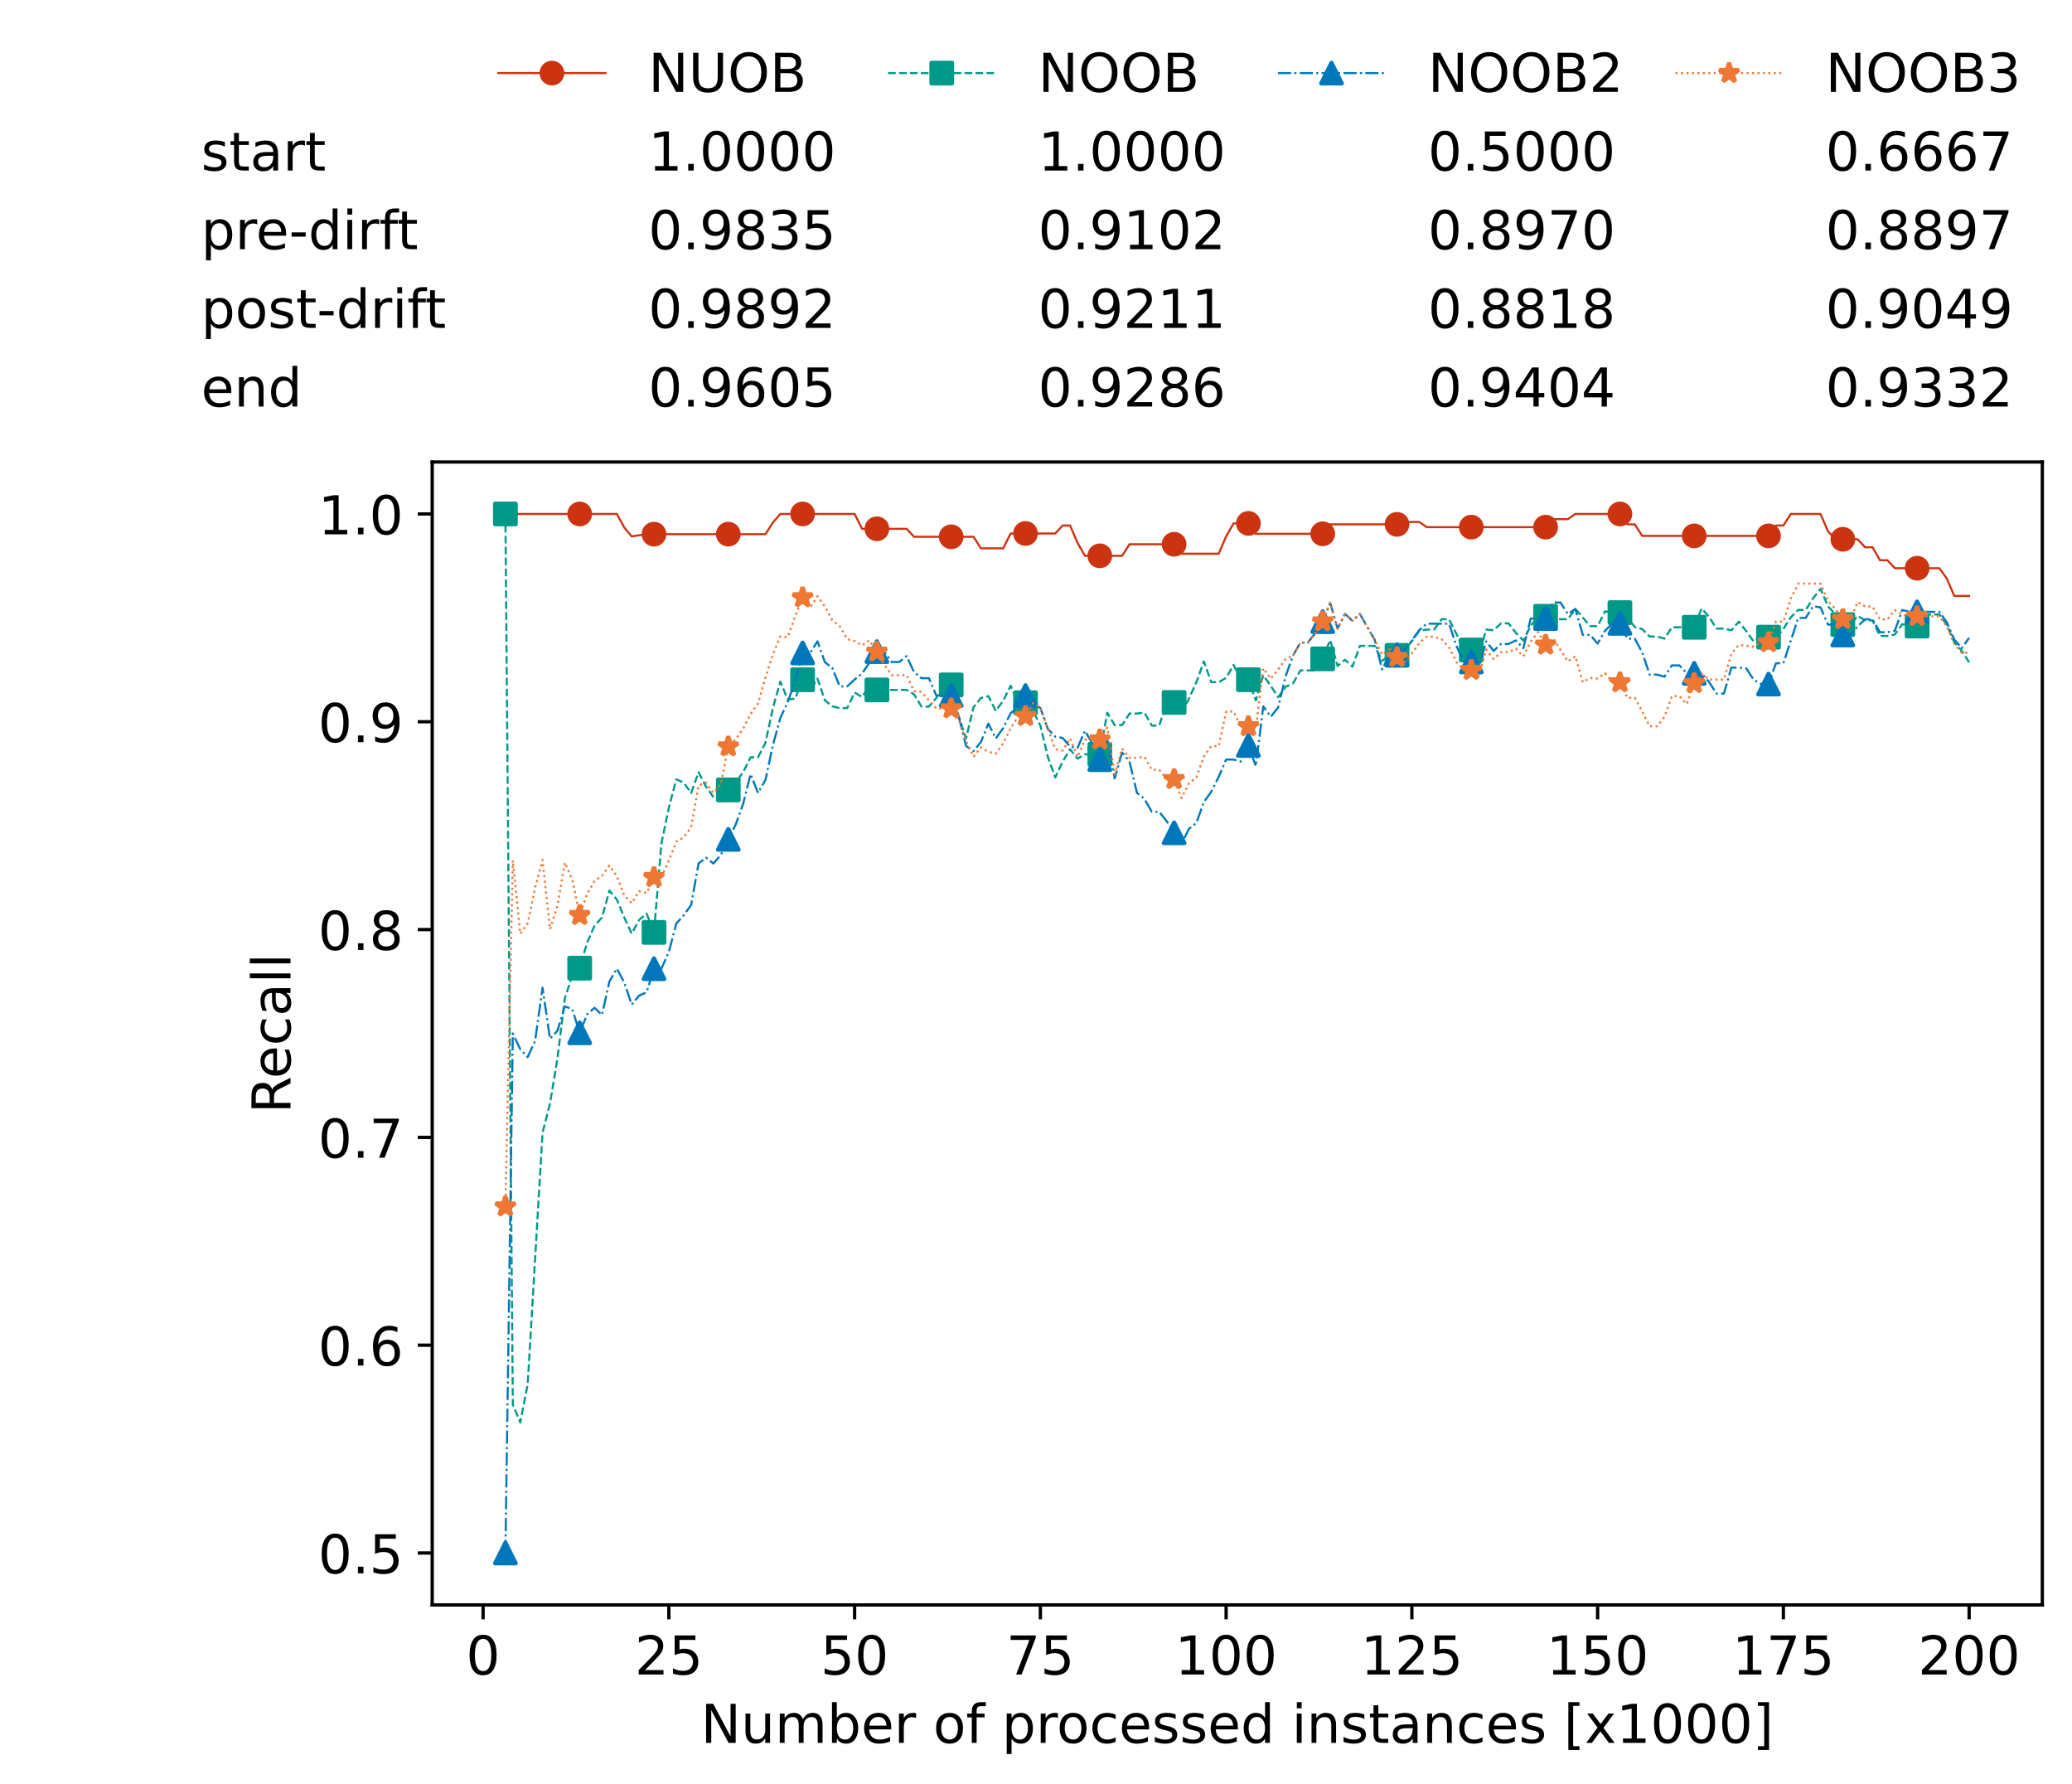 <?xml version="1.0" encoding="utf-8" standalone="no"?>
<!DOCTYPE svg PUBLIC "-//W3C//DTD SVG 1.1//EN"
  "http://www.w3.org/Graphics/SVG/1.1/DTD/svg11.dtd">
<!-- Created with matplotlib (https://matplotlib.org/) -->
<svg height="432.615pt" version="1.1" viewBox="0 0 502.65 432.615" width="502.65pt" xmlns="http://www.w3.org/2000/svg" xmlns:xlink="http://www.w3.org/1999/xlink">
 <defs>
  <style type="text/css">*{stroke-linecap:butt;stroke-linejoin:round;}</style>
 </defs>
 <g id="figure_1">
  <g id="patch_1">
   <path d="M 0 432.615 
L 502.65 432.615 
L 502.65 0 
L 0 0 
z
" style="fill:#ffffff;"/>
  </g>
  <g id="axes_1">
   <g id="patch_2">
    <path d="M 104.85 389.252 
L 495.45 389.252 
L 495.45 112.052 
L 104.85 112.052 
z
" style="fill:#ffffff;"/>
   </g>
   <g id="matplotlib.axis_1">
    <g id="xtick_1">
     <g id="line2d_1">
      <defs>
       <path d="M 0 0 
L 0 3.5 
" id="mdf1478bb7e" style="stroke:#000000;stroke-width:0.8;"/>
      </defs>
      <g>
       <use style="stroke:#000000;stroke-width:0.8;" x="117.197" xlink:href="#mdf1478bb7e" y="389.252"/>
      </g>
     </g>
     <g id="text_1">
      <!-- 0 -->
      <g transform="translate(113.061 406.13)scale(0.13 -0.13)">
       <defs>
        <path d="M 31.781 66.406 
Q 24.172 66.406 20.328 58.906 
Q 16.5 51.422 16.5 36.375 
Q 16.5 21.391 20.328 13.891 
Q 24.172 6.391 31.781 6.391 
Q 39.453 6.391 43.281 13.891 
Q 47.125 21.391 47.125 36.375 
Q 47.125 51.422 43.281 58.906 
Q 39.453 66.406 31.781 66.406 
z
M 31.781 74.219 
Q 44.047 74.219 50.516 64.516 
Q 56.984 54.828 56.984 36.375 
Q 56.984 17.969 50.516 8.266 
Q 44.047 -1.422 31.781 -1.422 
Q 19.531 -1.422 13.062 8.266 
Q 6.594 17.969 6.594 36.375 
Q 6.594 54.828 13.062 64.516 
Q 19.531 74.219 31.781 74.219 
z
" id="DejaVuSans-48"/>
       </defs>
       <use xlink:href="#DejaVuSans-48"/>
      </g>
     </g>
    </g>
    <g id="xtick_2">
     <g id="line2d_2">
      <g>
       <use style="stroke:#000000;stroke-width:0.8;" x="162.259" xlink:href="#mdf1478bb7e" y="389.252"/>
      </g>
     </g>
     <g id="text_2">
      <!-- 25 -->
      <g transform="translate(153.988 406.13)scale(0.13 -0.13)">
       <defs>
        <path d="M 19.188 8.297 
L 53.609 8.297 
L 53.609 0 
L 7.328 0 
L 7.328 8.297 
Q 12.938 14.109 22.625 23.891 
Q 32.328 33.688 34.812 36.531 
Q 39.547 41.844 41.422 45.531 
Q 43.312 49.219 43.312 52.781 
Q 43.312 58.594 39.234 62.25 
Q 35.156 65.922 28.609 65.922 
Q 23.969 65.922 18.812 64.312 
Q 13.672 62.703 7.812 59.422 
L 7.812 69.391 
Q 13.766 71.781 18.938 73 
Q 24.125 74.219 28.422 74.219 
Q 39.75 74.219 46.484 68.547 
Q 53.219 62.891 53.219 53.422 
Q 53.219 48.922 51.531 44.891 
Q 49.859 40.875 45.406 35.406 
Q 44.188 33.984 37.641 27.219 
Q 31.109 20.453 19.188 8.297 
z
" id="DejaVuSans-50"/>
        <path d="M 10.797 72.906 
L 49.516 72.906 
L 49.516 64.594 
L 19.828 64.594 
L 19.828 46.734 
Q 21.969 47.469 24.109 47.828 
Q 26.266 48.188 28.422 48.188 
Q 40.625 48.188 47.75 41.5 
Q 54.891 34.812 54.891 23.391 
Q 54.891 11.625 47.562 5.094 
Q 40.234 -1.422 26.906 -1.422 
Q 22.312 -1.422 17.547 -0.641 
Q 12.797 0.141 7.719 1.703 
L 7.719 11.625 
Q 12.109 9.234 16.797 8.062 
Q 21.484 6.891 26.703 6.891 
Q 35.156 6.891 40.078 11.328 
Q 45.016 15.766 45.016 23.391 
Q 45.016 31 40.078 35.438 
Q 35.156 39.891 26.703 39.891 
Q 22.75 39.891 18.812 39.016 
Q 14.891 38.141 10.797 36.281 
z
" id="DejaVuSans-53"/>
       </defs>
       <use xlink:href="#DejaVuSans-50"/>
       <use x="63.623" xlink:href="#DejaVuSans-53"/>
      </g>
     </g>
    </g>
    <g id="xtick_3">
     <g id="line2d_3">
      <g>
       <use style="stroke:#000000;stroke-width:0.8;" x="207.322" xlink:href="#mdf1478bb7e" y="389.252"/>
      </g>
     </g>
     <g id="text_3">
      <!-- 50 -->
      <g transform="translate(199.05 406.13)scale(0.13 -0.13)">
       <use xlink:href="#DejaVuSans-53"/>
       <use x="63.623" xlink:href="#DejaVuSans-48"/>
      </g>
     </g>
    </g>
    <g id="xtick_4">
     <g id="line2d_4">
      <g>
       <use style="stroke:#000000;stroke-width:0.8;" x="252.384" xlink:href="#mdf1478bb7e" y="389.252"/>
      </g>
     </g>
     <g id="text_4">
      <!-- 75 -->
      <g transform="translate(244.113 406.13)scale(0.13 -0.13)">
       <defs>
        <path d="M 8.203 72.906 
L 55.078 72.906 
L 55.078 68.703 
L 28.609 0 
L 18.312 0 
L 43.219 64.594 
L 8.203 64.594 
z
" id="DejaVuSans-55"/>
       </defs>
       <use xlink:href="#DejaVuSans-55"/>
       <use x="63.623" xlink:href="#DejaVuSans-53"/>
      </g>
     </g>
    </g>
    <g id="xtick_5">
     <g id="line2d_5">
      <g>
       <use style="stroke:#000000;stroke-width:0.8;" x="297.446" xlink:href="#mdf1478bb7e" y="389.252"/>
      </g>
     </g>
     <g id="text_5">
      <!-- 100 -->
      <g transform="translate(285.039 406.13)scale(0.13 -0.13)">
       <defs>
        <path d="M 12.406 8.297 
L 28.516 8.297 
L 28.516 63.922 
L 10.984 60.406 
L 10.984 69.391 
L 28.422 72.906 
L 38.281 72.906 
L 38.281 8.297 
L 54.391 8.297 
L 54.391 0 
L 12.406 0 
z
" id="DejaVuSans-49"/>
       </defs>
       <use xlink:href="#DejaVuSans-49"/>
       <use x="63.623" xlink:href="#DejaVuSans-48"/>
       <use x="127.246" xlink:href="#DejaVuSans-48"/>
      </g>
     </g>
    </g>
    <g id="xtick_6">
     <g id="line2d_6">
      <g>
       <use style="stroke:#000000;stroke-width:0.8;" x="342.509" xlink:href="#mdf1478bb7e" y="389.252"/>
      </g>
     </g>
     <g id="text_6">
      <!-- 125 -->
      <g transform="translate(330.102 406.13)scale(0.13 -0.13)">
       <use xlink:href="#DejaVuSans-49"/>
       <use x="63.623" xlink:href="#DejaVuSans-50"/>
       <use x="127.246" xlink:href="#DejaVuSans-53"/>
      </g>
     </g>
    </g>
    <g id="xtick_7">
     <g id="line2d_7">
      <g>
       <use style="stroke:#000000;stroke-width:0.8;" x="387.571" xlink:href="#mdf1478bb7e" y="389.252"/>
      </g>
     </g>
     <g id="text_7">
      <!-- 150 -->
      <g transform="translate(375.164 406.13)scale(0.13 -0.13)">
       <use xlink:href="#DejaVuSans-49"/>
       <use x="63.623" xlink:href="#DejaVuSans-53"/>
       <use x="127.246" xlink:href="#DejaVuSans-48"/>
      </g>
     </g>
    </g>
    <g id="xtick_8">
     <g id="line2d_8">
      <g>
       <use style="stroke:#000000;stroke-width:0.8;" x="432.633" xlink:href="#mdf1478bb7e" y="389.252"/>
      </g>
     </g>
     <g id="text_8">
      <!-- 175 -->
      <g transform="translate(420.226 406.13)scale(0.13 -0.13)">
       <use xlink:href="#DejaVuSans-49"/>
       <use x="63.623" xlink:href="#DejaVuSans-55"/>
       <use x="127.246" xlink:href="#DejaVuSans-53"/>
      </g>
     </g>
    </g>
    <g id="xtick_9">
     <g id="line2d_9">
      <g>
       <use style="stroke:#000000;stroke-width:0.8;" x="477.695" xlink:href="#mdf1478bb7e" y="389.252"/>
      </g>
     </g>
     <g id="text_9">
      <!-- 200 -->
      <g transform="translate(465.289 406.13)scale(0.13 -0.13)">
       <use xlink:href="#DejaVuSans-50"/>
       <use x="63.623" xlink:href="#DejaVuSans-48"/>
       <use x="127.246" xlink:href="#DejaVuSans-48"/>
      </g>
     </g>
    </g>
    <g id="text_10">
     <!-- Number of processed instances [x1000] -->
     <g transform="translate(170.025 422.711)scale(0.13 -0.13)">
      <defs>
       <path d="M 9.812 72.906 
L 23.094 72.906 
L 55.422 11.922 
L 55.422 72.906 
L 64.984 72.906 
L 64.984 0 
L 51.703 0 
L 19.391 60.984 
L 19.391 0 
L 9.812 0 
z
" id="DejaVuSans-78"/>
       <path d="M 8.5 21.578 
L 8.5 54.688 
L 17.484 54.688 
L 17.484 21.922 
Q 17.484 14.156 20.5 10.266 
Q 23.531 6.391 29.594 6.391 
Q 36.859 6.391 41.078 11.031 
Q 45.312 15.672 45.312 23.688 
L 45.312 54.688 
L 54.297 54.688 
L 54.297 0 
L 45.312 0 
L 45.312 8.406 
Q 42.047 3.422 37.719 1 
Q 33.406 -1.422 27.688 -1.422 
Q 18.266 -1.422 13.375 4.438 
Q 8.5 10.297 8.5 21.578 
z
M 31.109 56 
z
" id="DejaVuSans-117"/>
       <path d="M 52 44.188 
Q 55.375 50.25 60.062 53.125 
Q 64.75 56 71.094 56 
Q 79.641 56 84.281 50.016 
Q 88.922 44.047 88.922 33.016 
L 88.922 0 
L 79.891 0 
L 79.891 32.719 
Q 79.891 40.578 77.094 44.375 
Q 74.312 48.188 68.609 48.188 
Q 61.625 48.188 57.562 43.547 
Q 53.516 38.922 53.516 30.906 
L 53.516 0 
L 44.484 0 
L 44.484 32.719 
Q 44.484 40.625 41.703 44.406 
Q 38.922 48.188 33.109 48.188 
Q 26.219 48.188 22.156 43.531 
Q 18.109 38.875 18.109 30.906 
L 18.109 0 
L 9.078 0 
L 9.078 54.688 
L 18.109 54.688 
L 18.109 46.188 
Q 21.188 51.219 25.484 53.609 
Q 29.781 56 35.688 56 
Q 41.656 56 45.828 52.969 
Q 50 49.953 52 44.188 
z
" id="DejaVuSans-109"/>
       <path d="M 48.688 27.297 
Q 48.688 37.203 44.609 42.844 
Q 40.531 48.484 33.406 48.484 
Q 26.266 48.484 22.188 42.844 
Q 18.109 37.203 18.109 27.297 
Q 18.109 17.391 22.188 11.75 
Q 26.266 6.109 33.406 6.109 
Q 40.531 6.109 44.609 11.75 
Q 48.688 17.391 48.688 27.297 
z
M 18.109 46.391 
Q 20.953 51.266 25.266 53.625 
Q 29.594 56 35.594 56 
Q 45.562 56 51.781 48.094 
Q 58.016 40.188 58.016 27.297 
Q 58.016 14.406 51.781 6.484 
Q 45.562 -1.422 35.594 -1.422 
Q 29.594 -1.422 25.266 0.953 
Q 20.953 3.328 18.109 8.203 
L 18.109 0 
L 9.078 0 
L 9.078 75.984 
L 18.109 75.984 
z
" id="DejaVuSans-98"/>
       <path d="M 56.203 29.594 
L 56.203 25.203 
L 14.891 25.203 
Q 15.484 15.922 20.484 11.062 
Q 25.484 6.203 34.422 6.203 
Q 39.594 6.203 44.453 7.469 
Q 49.312 8.734 54.109 11.281 
L 54.109 2.781 
Q 49.266 0.734 44.188 -0.344 
Q 39.109 -1.422 33.891 -1.422 
Q 20.797 -1.422 13.156 6.188 
Q 5.516 13.812 5.516 26.812 
Q 5.516 40.234 12.766 48.109 
Q 20.016 56 32.328 56 
Q 43.359 56 49.781 48.891 
Q 56.203 41.797 56.203 29.594 
z
M 47.219 32.234 
Q 47.125 39.594 43.094 43.984 
Q 39.062 48.391 32.422 48.391 
Q 24.906 48.391 20.391 44.141 
Q 15.875 39.891 15.188 32.172 
z
" id="DejaVuSans-101"/>
       <path d="M 41.109 46.297 
Q 39.594 47.172 37.812 47.578 
Q 36.031 48 33.891 48 
Q 26.266 48 22.188 43.047 
Q 18.109 38.094 18.109 28.812 
L 18.109 0 
L 9.078 0 
L 9.078 54.688 
L 18.109 54.688 
L 18.109 46.188 
Q 20.953 51.172 25.484 53.578 
Q 30.031 56 36.531 56 
Q 37.453 56 38.578 55.875 
Q 39.703 55.766 41.062 55.516 
z
" id="DejaVuSans-114"/>
       <path id="DejaVuSans-32"/>
       <path d="M 30.609 48.391 
Q 23.391 48.391 19.188 42.75 
Q 14.984 37.109 14.984 27.297 
Q 14.984 17.484 19.156 11.844 
Q 23.344 6.203 30.609 6.203 
Q 37.797 6.203 41.984 11.859 
Q 46.188 17.531 46.188 27.297 
Q 46.188 37.016 41.984 42.703 
Q 37.797 48.391 30.609 48.391 
z
M 30.609 56 
Q 42.328 56 49.016 48.375 
Q 55.719 40.766 55.719 27.297 
Q 55.719 13.875 49.016 6.219 
Q 42.328 -1.422 30.609 -1.422 
Q 18.844 -1.422 12.172 6.219 
Q 5.516 13.875 5.516 27.297 
Q 5.516 40.766 12.172 48.375 
Q 18.844 56 30.609 56 
z
" id="DejaVuSans-111"/>
       <path d="M 37.109 75.984 
L 37.109 68.5 
L 28.516 68.5 
Q 23.688 68.5 21.797 66.547 
Q 19.922 64.594 19.922 59.516 
L 19.922 54.688 
L 34.719 54.688 
L 34.719 47.703 
L 19.922 47.703 
L 19.922 0 
L 10.891 0 
L 10.891 47.703 
L 2.297 47.703 
L 2.297 54.688 
L 10.891 54.688 
L 10.891 58.5 
Q 10.891 67.625 15.141 71.797 
Q 19.391 75.984 28.609 75.984 
z
" id="DejaVuSans-102"/>
       <path d="M 18.109 8.203 
L 18.109 -20.797 
L 9.078 -20.797 
L 9.078 54.688 
L 18.109 54.688 
L 18.109 46.391 
Q 20.953 51.266 25.266 53.625 
Q 29.594 56 35.594 56 
Q 45.562 56 51.781 48.094 
Q 58.016 40.188 58.016 27.297 
Q 58.016 14.406 51.781 6.484 
Q 45.562 -1.422 35.594 -1.422 
Q 29.594 -1.422 25.266 0.953 
Q 20.953 3.328 18.109 8.203 
z
M 48.688 27.297 
Q 48.688 37.203 44.609 42.844 
Q 40.531 48.484 33.406 48.484 
Q 26.266 48.484 22.188 42.844 
Q 18.109 37.203 18.109 27.297 
Q 18.109 17.391 22.188 11.75 
Q 26.266 6.109 33.406 6.109 
Q 40.531 6.109 44.609 11.75 
Q 48.688 17.391 48.688 27.297 
z
" id="DejaVuSans-112"/>
       <path d="M 48.781 52.594 
L 48.781 44.188 
Q 44.969 46.297 41.141 47.344 
Q 37.312 48.391 33.406 48.391 
Q 24.656 48.391 19.812 42.844 
Q 14.984 37.312 14.984 27.297 
Q 14.984 17.281 19.812 11.734 
Q 24.656 6.203 33.406 6.203 
Q 37.312 6.203 41.141 7.25 
Q 44.969 8.297 48.781 10.406 
L 48.781 2.094 
Q 45.016 0.344 40.984 -0.531 
Q 36.969 -1.422 32.422 -1.422 
Q 20.062 -1.422 12.781 6.344 
Q 5.516 14.109 5.516 27.297 
Q 5.516 40.672 12.859 48.328 
Q 20.219 56 33.016 56 
Q 37.156 56 41.109 55.141 
Q 45.062 54.297 48.781 52.594 
z
" id="DejaVuSans-99"/>
       <path d="M 44.281 53.078 
L 44.281 44.578 
Q 40.484 46.531 36.375 47.5 
Q 32.281 48.484 27.875 48.484 
Q 21.188 48.484 17.844 46.438 
Q 14.5 44.391 14.5 40.281 
Q 14.5 37.156 16.891 35.375 
Q 19.281 33.594 26.516 31.984 
L 29.594 31.297 
Q 39.156 29.25 43.188 25.516 
Q 47.219 21.781 47.219 15.094 
Q 47.219 7.469 41.188 3.016 
Q 35.156 -1.422 24.609 -1.422 
Q 20.219 -1.422 15.453 -0.562 
Q 10.688 0.297 5.422 2 
L 5.422 11.281 
Q 10.406 8.688 15.234 7.391 
Q 20.062 6.109 24.812 6.109 
Q 31.156 6.109 34.562 8.281 
Q 37.984 10.453 37.984 14.406 
Q 37.984 18.062 35.516 20.016 
Q 33.062 21.969 24.703 23.781 
L 21.578 24.516 
Q 13.234 26.266 9.516 29.906 
Q 5.812 33.547 5.812 39.891 
Q 5.812 47.609 11.281 51.797 
Q 16.75 56 26.812 56 
Q 31.781 56 36.172 55.266 
Q 40.578 54.547 44.281 53.078 
z
" id="DejaVuSans-115"/>
       <path d="M 45.406 46.391 
L 45.406 75.984 
L 54.391 75.984 
L 54.391 0 
L 45.406 0 
L 45.406 8.203 
Q 42.578 3.328 38.25 0.953 
Q 33.938 -1.422 27.875 -1.422 
Q 17.969 -1.422 11.734 6.484 
Q 5.516 14.406 5.516 27.297 
Q 5.516 40.188 11.734 48.094 
Q 17.969 56 27.875 56 
Q 33.938 56 38.25 53.625 
Q 42.578 51.266 45.406 46.391 
z
M 14.797 27.297 
Q 14.797 17.391 18.875 11.75 
Q 22.953 6.109 30.078 6.109 
Q 37.203 6.109 41.297 11.75 
Q 45.406 17.391 45.406 27.297 
Q 45.406 37.203 41.297 42.844 
Q 37.203 48.484 30.078 48.484 
Q 22.953 48.484 18.875 42.844 
Q 14.797 37.203 14.797 27.297 
z
" id="DejaVuSans-100"/>
       <path d="M 9.422 54.688 
L 18.406 54.688 
L 18.406 0 
L 9.422 0 
z
M 9.422 75.984 
L 18.406 75.984 
L 18.406 64.594 
L 9.422 64.594 
z
" id="DejaVuSans-105"/>
       <path d="M 54.891 33.016 
L 54.891 0 
L 45.906 0 
L 45.906 32.719 
Q 45.906 40.484 42.875 44.328 
Q 39.844 48.188 33.797 48.188 
Q 26.516 48.188 22.312 43.547 
Q 18.109 38.922 18.109 30.906 
L 18.109 0 
L 9.078 0 
L 9.078 54.688 
L 18.109 54.688 
L 18.109 46.188 
Q 21.344 51.125 25.703 53.562 
Q 30.078 56 35.797 56 
Q 45.219 56 50.047 50.172 
Q 54.891 44.344 54.891 33.016 
z
" id="DejaVuSans-110"/>
       <path d="M 18.312 70.219 
L 18.312 54.688 
L 36.812 54.688 
L 36.812 47.703 
L 18.312 47.703 
L 18.312 18.016 
Q 18.312 11.328 20.141 9.422 
Q 21.969 7.516 27.594 7.516 
L 36.812 7.516 
L 36.812 0 
L 27.594 0 
Q 17.188 0 13.234 3.875 
Q 9.281 7.766 9.281 18.016 
L 9.281 47.703 
L 2.688 47.703 
L 2.688 54.688 
L 9.281 54.688 
L 9.281 70.219 
z
" id="DejaVuSans-116"/>
       <path d="M 34.281 27.484 
Q 23.391 27.484 19.188 25 
Q 14.984 22.516 14.984 16.5 
Q 14.984 11.719 18.141 8.906 
Q 21.297 6.109 26.703 6.109 
Q 34.188 6.109 38.703 11.406 
Q 43.219 16.703 43.219 25.484 
L 43.219 27.484 
z
M 52.203 31.203 
L 52.203 0 
L 43.219 0 
L 43.219 8.297 
Q 40.141 3.328 35.547 0.953 
Q 30.953 -1.422 24.312 -1.422 
Q 15.922 -1.422 10.953 3.297 
Q 6 8.016 6 15.922 
Q 6 25.141 12.172 29.828 
Q 18.359 34.516 30.609 34.516 
L 43.219 34.516 
L 43.219 35.406 
Q 43.219 41.609 39.141 45 
Q 35.062 48.391 27.688 48.391 
Q 23 48.391 18.547 47.266 
Q 14.109 46.141 10.016 43.891 
L 10.016 52.203 
Q 14.938 54.109 19.578 55.047 
Q 24.219 56 28.609 56 
Q 40.484 56 46.344 49.844 
Q 52.203 43.703 52.203 31.203 
z
" id="DejaVuSans-97"/>
       <path d="M 8.594 75.984 
L 29.297 75.984 
L 29.297 69 
L 17.578 69 
L 17.578 -6.203 
L 29.297 -6.203 
L 29.297 -13.188 
L 8.594 -13.188 
z
" id="DejaVuSans-91"/>
       <path d="M 54.891 54.688 
L 35.109 28.078 
L 55.906 0 
L 45.312 0 
L 29.391 21.484 
L 13.484 0 
L 2.875 0 
L 24.125 28.609 
L 4.688 54.688 
L 15.281 54.688 
L 29.781 35.203 
L 44.281 54.688 
z
" id="DejaVuSans-120"/>
       <path d="M 30.422 75.984 
L 30.422 -13.188 
L 9.719 -13.188 
L 9.719 -6.203 
L 21.391 -6.203 
L 21.391 69 
L 9.719 69 
L 9.719 75.984 
z
" id="DejaVuSans-93"/>
      </defs>
      <use xlink:href="#DejaVuSans-78"/>
      <use x="74.805" xlink:href="#DejaVuSans-117"/>
      <use x="138.184" xlink:href="#DejaVuSans-109"/>
      <use x="235.596" xlink:href="#DejaVuSans-98"/>
      <use x="299.072" xlink:href="#DejaVuSans-101"/>
      <use x="360.596" xlink:href="#DejaVuSans-114"/>
      <use x="401.709" xlink:href="#DejaVuSans-32"/>
      <use x="433.496" xlink:href="#DejaVuSans-111"/>
      <use x="494.678" xlink:href="#DejaVuSans-102"/>
      <use x="529.883" xlink:href="#DejaVuSans-32"/>
      <use x="561.67" xlink:href="#DejaVuSans-112"/>
      <use x="625.146" xlink:href="#DejaVuSans-114"/>
      <use x="664.01" xlink:href="#DejaVuSans-111"/>
      <use x="725.191" xlink:href="#DejaVuSans-99"/>
      <use x="780.172" xlink:href="#DejaVuSans-101"/>
      <use x="841.695" xlink:href="#DejaVuSans-115"/>
      <use x="893.795" xlink:href="#DejaVuSans-115"/>
      <use x="945.895" xlink:href="#DejaVuSans-101"/>
      <use x="1007.418" xlink:href="#DejaVuSans-100"/>
      <use x="1070.895" xlink:href="#DejaVuSans-32"/>
      <use x="1102.682" xlink:href="#DejaVuSans-105"/>
      <use x="1130.465" xlink:href="#DejaVuSans-110"/>
      <use x="1193.844" xlink:href="#DejaVuSans-115"/>
      <use x="1245.943" xlink:href="#DejaVuSans-116"/>
      <use x="1285.152" xlink:href="#DejaVuSans-97"/>
      <use x="1346.432" xlink:href="#DejaVuSans-110"/>
      <use x="1409.811" xlink:href="#DejaVuSans-99"/>
      <use x="1464.791" xlink:href="#DejaVuSans-101"/>
      <use x="1526.314" xlink:href="#DejaVuSans-115"/>
      <use x="1578.414" xlink:href="#DejaVuSans-32"/>
      <use x="1610.201" xlink:href="#DejaVuSans-91"/>
      <use x="1649.215" xlink:href="#DejaVuSans-120"/>
      <use x="1708.395" xlink:href="#DejaVuSans-49"/>
      <use x="1772.018" xlink:href="#DejaVuSans-48"/>
      <use x="1835.641" xlink:href="#DejaVuSans-48"/>
      <use x="1899.264" xlink:href="#DejaVuSans-48"/>
      <use x="1962.887" xlink:href="#DejaVuSans-93"/>
     </g>
    </g>
   </g>
   <g id="matplotlib.axis_2">
    <g id="ytick_1">
     <g id="line2d_10">
      <defs>
       <path d="M 0 0 
L -3.5 0 
" id="m95d4496da7" style="stroke:#000000;stroke-width:0.8;"/>
      </defs>
      <g>
       <use style="stroke:#000000;stroke-width:0.8;" x="104.85" xlink:href="#m95d4496da7" y="376.652"/>
      </g>
     </g>
     <g id="text_11">
      <!-- 0.5 -->
      <g transform="translate(77.176 381.591)scale(0.13 -0.13)">
       <defs>
        <path d="M 10.688 12.406 
L 21 12.406 
L 21 0 
L 10.688 0 
z
" id="DejaVuSans-46"/>
       </defs>
       <use xlink:href="#DejaVuSans-48"/>
       <use x="63.623" xlink:href="#DejaVuSans-46"/>
       <use x="95.41" xlink:href="#DejaVuSans-53"/>
      </g>
     </g>
    </g>
    <g id="ytick_2">
     <g id="line2d_11">
      <g>
       <use style="stroke:#000000;stroke-width:0.8;" x="104.85" xlink:href="#m95d4496da7" y="326.252"/>
      </g>
     </g>
     <g id="text_12">
      <!-- 0.6 -->
      <g transform="translate(77.176 331.191)scale(0.13 -0.13)">
       <defs>
        <path d="M 33.016 40.375 
Q 26.375 40.375 22.484 35.828 
Q 18.609 31.297 18.609 23.391 
Q 18.609 15.531 22.484 10.953 
Q 26.375 6.391 33.016 6.391 
Q 39.656 6.391 43.531 10.953 
Q 47.406 15.531 47.406 23.391 
Q 47.406 31.297 43.531 35.828 
Q 39.656 40.375 33.016 40.375 
z
M 52.594 71.297 
L 52.594 62.312 
Q 48.875 64.062 45.094 64.984 
Q 41.312 65.922 37.594 65.922 
Q 27.828 65.922 22.672 59.328 
Q 17.531 52.734 16.797 39.406 
Q 19.672 43.656 24.016 45.922 
Q 28.375 48.188 33.594 48.188 
Q 44.578 48.188 50.953 41.516 
Q 57.328 34.859 57.328 23.391 
Q 57.328 12.156 50.688 5.359 
Q 44.047 -1.422 33.016 -1.422 
Q 20.359 -1.422 13.672 8.266 
Q 6.984 17.969 6.984 36.375 
Q 6.984 53.656 15.188 63.938 
Q 23.391 74.219 37.203 74.219 
Q 40.922 74.219 44.703 73.484 
Q 48.484 72.75 52.594 71.297 
z
" id="DejaVuSans-54"/>
       </defs>
       <use xlink:href="#DejaVuSans-48"/>
       <use x="63.623" xlink:href="#DejaVuSans-46"/>
       <use x="95.41" xlink:href="#DejaVuSans-54"/>
      </g>
     </g>
    </g>
    <g id="ytick_3">
     <g id="line2d_12">
      <g>
       <use style="stroke:#000000;stroke-width:0.8;" x="104.85" xlink:href="#m95d4496da7" y="275.852"/>
      </g>
     </g>
     <g id="text_13">
      <!-- 0.7 -->
      <g transform="translate(77.176 280.791)scale(0.13 -0.13)">
       <use xlink:href="#DejaVuSans-48"/>
       <use x="63.623" xlink:href="#DejaVuSans-46"/>
       <use x="95.41" xlink:href="#DejaVuSans-55"/>
      </g>
     </g>
    </g>
    <g id="ytick_4">
     <g id="line2d_13">
      <g>
       <use style="stroke:#000000;stroke-width:0.8;" x="104.85" xlink:href="#m95d4496da7" y="225.452"/>
      </g>
     </g>
     <g id="text_14">
      <!-- 0.8 -->
      <g transform="translate(77.176 230.391)scale(0.13 -0.13)">
       <defs>
        <path d="M 31.781 34.625 
Q 24.75 34.625 20.719 30.859 
Q 16.703 27.094 16.703 20.516 
Q 16.703 13.922 20.719 10.156 
Q 24.75 6.391 31.781 6.391 
Q 38.812 6.391 42.859 10.172 
Q 46.922 13.969 46.922 20.516 
Q 46.922 27.094 42.891 30.859 
Q 38.875 34.625 31.781 34.625 
z
M 21.922 38.812 
Q 15.578 40.375 12.031 44.719 
Q 8.5 49.078 8.5 55.328 
Q 8.5 64.062 14.719 69.141 
Q 20.953 74.219 31.781 74.219 
Q 42.672 74.219 48.875 69.141 
Q 55.078 64.062 55.078 55.328 
Q 55.078 49.078 51.531 44.719 
Q 48 40.375 41.703 38.812 
Q 48.828 37.156 52.797 32.312 
Q 56.781 27.484 56.781 20.516 
Q 56.781 9.906 50.312 4.234 
Q 43.844 -1.422 31.781 -1.422 
Q 19.734 -1.422 13.25 4.234 
Q 6.781 9.906 6.781 20.516 
Q 6.781 27.484 10.781 32.312 
Q 14.797 37.156 21.922 38.812 
z
M 18.312 54.391 
Q 18.312 48.734 21.844 45.562 
Q 25.391 42.391 31.781 42.391 
Q 38.141 42.391 41.719 45.562 
Q 45.312 48.734 45.312 54.391 
Q 45.312 60.062 41.719 63.234 
Q 38.141 66.406 31.781 66.406 
Q 25.391 66.406 21.844 63.234 
Q 18.312 60.062 18.312 54.391 
z
" id="DejaVuSans-56"/>
       </defs>
       <use xlink:href="#DejaVuSans-48"/>
       <use x="63.623" xlink:href="#DejaVuSans-46"/>
       <use x="95.41" xlink:href="#DejaVuSans-56"/>
      </g>
     </g>
    </g>
    <g id="ytick_5">
     <g id="line2d_14">
      <g>
       <use style="stroke:#000000;stroke-width:0.8;" x="104.85" xlink:href="#m95d4496da7" y="175.052"/>
      </g>
     </g>
     <g id="text_15">
      <!-- 0.9 -->
      <g transform="translate(77.176 179.991)scale(0.13 -0.13)">
       <defs>
        <path d="M 10.984 1.516 
L 10.984 10.5 
Q 14.703 8.734 18.5 7.812 
Q 22.312 6.891 25.984 6.891 
Q 35.75 6.891 40.891 13.453 
Q 46.047 20.016 46.781 33.406 
Q 43.953 29.203 39.594 26.953 
Q 35.25 24.703 29.984 24.703 
Q 19.047 24.703 12.672 31.312 
Q 6.297 37.938 6.297 49.422 
Q 6.297 60.641 12.938 67.422 
Q 19.578 74.219 30.609 74.219 
Q 43.266 74.219 49.922 64.516 
Q 56.594 54.828 56.594 36.375 
Q 56.594 19.141 48.406 8.859 
Q 40.234 -1.422 26.422 -1.422 
Q 22.703 -1.422 18.891 -0.688 
Q 15.094 0.047 10.984 1.516 
z
M 30.609 32.422 
Q 37.25 32.422 41.125 36.953 
Q 45.016 41.5 45.016 49.422 
Q 45.016 57.281 41.125 61.844 
Q 37.25 66.406 30.609 66.406 
Q 23.969 66.406 20.094 61.844 
Q 16.219 57.281 16.219 49.422 
Q 16.219 41.5 20.094 36.953 
Q 23.969 32.422 30.609 32.422 
z
" id="DejaVuSans-57"/>
       </defs>
       <use xlink:href="#DejaVuSans-48"/>
       <use x="63.623" xlink:href="#DejaVuSans-46"/>
       <use x="95.41" xlink:href="#DejaVuSans-57"/>
      </g>
     </g>
    </g>
    <g id="ytick_6">
     <g id="line2d_15">
      <g>
       <use style="stroke:#000000;stroke-width:0.8;" x="104.85" xlink:href="#m95d4496da7" y="124.652"/>
      </g>
     </g>
     <g id="text_16">
      <!-- 1.0 -->
      <g transform="translate(77.176 129.591)scale(0.13 -0.13)">
       <use xlink:href="#DejaVuSans-49"/>
       <use x="63.623" xlink:href="#DejaVuSans-46"/>
       <use x="95.41" xlink:href="#DejaVuSans-48"/>
      </g>
     </g>
    </g>
    <g id="text_17">
     <!-- Recall -->
     <g transform="translate(70.472 270.044)rotate(-90)scale(0.13 -0.13)">
      <defs>
       <path d="M 44.391 34.188 
Q 47.562 33.109 50.562 29.594 
Q 53.562 26.078 56.594 19.922 
L 66.609 0 
L 56 0 
L 46.688 18.703 
Q 43.062 26.031 39.672 28.422 
Q 36.281 30.812 30.422 30.812 
L 19.672 30.812 
L 19.672 0 
L 9.812 0 
L 9.812 72.906 
L 32.078 72.906 
Q 44.578 72.906 50.734 67.672 
Q 56.891 62.453 56.891 51.906 
Q 56.891 45.016 53.688 40.469 
Q 50.484 35.938 44.391 34.188 
z
M 19.672 64.797 
L 19.672 38.922 
L 32.078 38.922 
Q 39.203 38.922 42.844 42.219 
Q 46.484 45.516 46.484 51.906 
Q 46.484 58.297 42.844 61.547 
Q 39.203 64.797 32.078 64.797 
z
" id="DejaVuSans-82"/>
       <path d="M 9.422 75.984 
L 18.406 75.984 
L 18.406 0 
L 9.422 0 
z
" id="DejaVuSans-108"/>
      </defs>
      <use xlink:href="#DejaVuSans-82"/>
      <use x="64.982" xlink:href="#DejaVuSans-101"/>
      <use x="126.506" xlink:href="#DejaVuSans-99"/>
      <use x="181.486" xlink:href="#DejaVuSans-97"/>
      <use x="242.766" xlink:href="#DejaVuSans-108"/>
      <use x="270.549" xlink:href="#DejaVuSans-108"/>
     </g>
    </g>
   </g>
   <g id="line2d_16"/>
   <g id="line2d_17"/>
   <g id="line2d_18"/>
   <g id="line2d_19"/>
   <g id="line2d_20"/>
   <g id="line2d_21">
    <path clip-path="url(#pe38357dd64)" d="M 122.605 124.652 
L 149.642 124.652 
L 151.444 127.946 
L 153.247 130.096 
L 156.852 129.552 
L 185.692 129.552 
L 187.494 126.752 
L 189.297 124.652 
L 207.322 124.652 
L 209.124 128.252 
L 219.939 128.252 
L 221.742 130.19 
L 236.162 130.19 
L 237.964 132.99 
L 243.372 132.99 
L 245.174 129.39 
L 255.989 129.39 
L 257.791 127.452 
L 259.594 127.452 
L 261.396 131.652 
L 263.199 134.802 
L 272.211 134.802 
L 274.014 132.002 
L 284.829 132.002 
L 286.631 134.293 
L 295.644 134.293 
L 297.446 130.093 
L 299.249 126.943 
L 302.854 126.943 
L 304.656 129.463 
L 320.879 129.463 
L 322.681 127.172 
L 338.904 127.172 
L 340.706 126.59 
L 344.311 126.59 
L 346.114 127.85 
L 374.953 127.85 
L 376.756 125.912 
L 380.361 125.912 
L 382.163 124.652 
L 392.978 124.652 
L 394.781 127.172 
L 396.583 127.172 
L 398.386 129.972 
L 429.028 129.972 
L 430.831 127.452 
L 432.633 127.452 
L 434.436 124.652 
L 441.646 124.652 
L 443.448 128.852 
L 445.251 130.79 
L 450.658 130.79 
L 452.461 132.729 
L 454.263 132.729 
L 456.066 135.879 
L 457.868 135.879 
L 459.671 137.817 
L 470.485 137.817 
L 472.288 140.337 
L 474.09 144.537 
L 477.695 144.537 
L 477.695 144.537 
" style="fill:none;stroke:#cc3311;stroke-linecap:square;stroke-width:0.5;"/>
    <defs>
     <path d="M 0 2.5 
C 0.663 2.5 1.299 2.237 1.768 1.768 
C 2.237 1.299 2.5 0.663 2.5 0 
C 2.5 -0.663 2.237 -1.299 1.768 -1.768 
C 1.299 -2.237 0.663 -2.5 0 -2.5 
C -0.663 -2.5 -1.299 -2.237 -1.768 -1.768 
C -2.237 -1.299 -2.5 -0.663 -2.5 0 
C -2.5 0.663 -2.237 1.299 -1.768 1.768 
C -1.299 2.237 -0.663 2.5 0 2.5 
z
" id="mffca612f02" style="stroke:#cc3311;"/>
    </defs>
    <g clip-path="url(#pe38357dd64)">
     <use style="fill:#cc3311;stroke:#cc3311;" x="122.605" xlink:href="#mffca612f02" y="124.652"/>
     <use style="fill:#cc3311;stroke:#cc3311;" x="140.629" xlink:href="#mffca612f02" y="124.652"/>
     <use style="fill:#cc3311;stroke:#cc3311;" x="158.654" xlink:href="#mffca612f02" y="129.552"/>
     <use style="fill:#cc3311;stroke:#cc3311;" x="176.679" xlink:href="#mffca612f02" y="129.552"/>
     <use style="fill:#cc3311;stroke:#cc3311;" x="194.704" xlink:href="#mffca612f02" y="124.652"/>
     <use style="fill:#cc3311;stroke:#cc3311;" x="212.729" xlink:href="#mffca612f02" y="128.252"/>
     <use style="fill:#cc3311;stroke:#cc3311;" x="230.754" xlink:href="#mffca612f02" y="130.19"/>
     <use style="fill:#cc3311;stroke:#cc3311;" x="248.779" xlink:href="#mffca612f02" y="129.39"/>
     <use style="fill:#cc3311;stroke:#cc3311;" x="266.804" xlink:href="#mffca612f02" y="134.802"/>
     <use style="fill:#cc3311;stroke:#cc3311;" x="284.829" xlink:href="#mffca612f02" y="132.002"/>
     <use style="fill:#cc3311;stroke:#cc3311;" x="302.854" xlink:href="#mffca612f02" y="126.943"/>
     <use style="fill:#cc3311;stroke:#cc3311;" x="320.879" xlink:href="#mffca612f02" y="129.463"/>
     <use style="fill:#cc3311;stroke:#cc3311;" x="338.904" xlink:href="#mffca612f02" y="127.172"/>
     <use style="fill:#cc3311;stroke:#cc3311;" x="356.928" xlink:href="#mffca612f02" y="127.85"/>
     <use style="fill:#cc3311;stroke:#cc3311;" x="374.953" xlink:href="#mffca612f02" y="127.85"/>
     <use style="fill:#cc3311;stroke:#cc3311;" x="392.978" xlink:href="#mffca612f02" y="124.652"/>
     <use style="fill:#cc3311;stroke:#cc3311;" x="411.003" xlink:href="#mffca612f02" y="129.972"/>
     <use style="fill:#cc3311;stroke:#cc3311;" x="429.028" xlink:href="#mffca612f02" y="129.972"/>
     <use style="fill:#cc3311;stroke:#cc3311;" x="447.053" xlink:href="#mffca612f02" y="130.79"/>
     <use style="fill:#cc3311;stroke:#cc3311;" x="465.078" xlink:href="#mffca612f02" y="137.817"/>
    </g>
   </g>
   <g id="line2d_22"/>
   <g id="line2d_23"/>
   <g id="line2d_24"/>
   <g id="line2d_25"/>
   <g id="line2d_26">
    <path clip-path="url(#pe38357dd64)" d="M 122.605 124.652 
L 124.407 340.652 
L 126.21 345.015 
L 128.012 335.743 
L 131.617 274.712 
L 133.419 267.675 
L 135.222 256.797 
L 137.024 242.114 
L 138.827 236.668 
L 140.629 234.815 
L 142.432 228.635 
L 144.234 224.513 
L 146.037 222.523 
L 147.839 215.998 
L 149.642 218.164 
L 151.444 222.546 
L 153.247 226.441 
L 155.049 223.124 
L 156.852 221.56 
L 158.654 226.142 
L 160.457 204.542 
L 162.259 195.888 
L 164.062 189.015 
L 165.864 189.815 
L 167.667 192.335 
L 169.469 187.295 
L 171.272 190.795 
L 173.074 193.315 
L 174.877 194.365 
L 176.679 191.583 
L 178.482 189.783 
L 180.284 187.263 
L 182.087 183.663 
L 183.889 183.663 
L 185.692 180.163 
L 187.494 171.763 
L 189.297 165.301 
L 191.099 169.663 
L 192.902 169.453 
L 194.704 164.871 
L 196.507 167.391 
L 198.309 164.591 
L 200.112 169.86 
L 201.914 171.3 
L 203.717 171.745 
L 205.519 171.745 
L 207.322 167.965 
L 209.124 169.045 
L 210.927 166.327 
L 212.729 167.327 
L 219.939 167.327 
L 221.742 168.404 
L 223.544 171.369 
L 225.347 171.369 
L 227.149 169.269 
L 228.952 166.119 
L 230.754 166.119 
L 232.557 173.679 
L 234.359 179.079 
L 236.162 171.519 
L 237.964 169.279 
L 239.767 168.834 
L 241.569 172.434 
L 243.372 169.914 
L 245.174 166.314 
L 246.976 170.432 
L 248.779 170.432 
L 250.581 172.37 
L 252.384 175.97 
L 254.186 183.53 
L 255.989 188.57 
L 257.791 184.693 
L 259.594 181.729 
L 261.396 183.99 
L 263.199 182.94 
L 266.804 182.94 
L 268.606 172.86 
L 270.409 175.86 
L 272.211 175.86 
L 274.014 173.06 
L 275.816 173.06 
L 277.619 172.82 
L 279.421 175.97 
L 281.224 175.97 
L 283.026 170.37 
L 284.829 170.37 
L 286.631 173.014 
L 288.434 169.414 
L 290.236 165.454 
L 292.039 160.414 
L 293.841 165.454 
L 295.644 165.454 
L 297.446 164.404 
L 299.249 161.254 
L 301.051 164.854 
L 302.854 164.854 
L 304.656 169.894 
L 306.459 163.785 
L 308.261 166.305 
L 310.064 169.105 
L 311.866 166.585 
L 313.669 165.745 
L 315.471 162.595 
L 319.076 162.595 
L 320.879 159.795 
L 322.681 155.213 
L 324.484 161.513 
L 326.286 160.013 
L 328.089 161.693 
L 329.891 156.653 
L 333.496 156.653 
L 335.299 160.253 
L 337.101 158.944 
L 338.904 158.944 
L 340.706 157.781 
L 342.509 155.49 
L 344.311 152.97 
L 346.114 152.69 
L 347.916 152.69 
L 349.719 150.17 
L 351.521 150.17 
L 353.324 153.77 
L 355.126 157.647 
L 356.928 157.647 
L 358.731 158.973 
L 360.533 152.673 
L 362.336 152.864 
L 364.138 151.184 
L 365.941 151.184 
L 367.743 153.475 
L 369.546 155.365 
L 371.348 151.765 
L 373.151 149.474 
L 374.953 149.474 
L 376.756 150.179 
L 380.361 150.179 
L 382.163 147.659 
L 385.768 151.859 
L 387.571 151.859 
L 389.373 148.259 
L 391.176 148.582 
L 392.978 148.582 
L 394.781 149.775 
L 396.583 152.066 
L 398.386 152.575 
L 400.188 154.375 
L 401.991 154.375 
L 403.793 154.885 
L 405.596 152.135 
L 411.003 152.135 
L 412.806 147.554 
L 414.608 149.654 
L 416.411 152.454 
L 418.213 152.454 
L 420.016 152.874 
L 421.818 150.774 
L 423.621 153.065 
L 425.423 155.585 
L 427.226 154.535 
L 429.028 154.535 
L 430.831 154.815 
L 432.633 152.524 
L 434.436 149.724 
L 436.238 147.924 
L 438.041 147.924 
L 439.843 145.124 
L 441.646 142.833 
L 443.448 147.033 
L 445.251 148.971 
L 447.053 151.491 
L 448.856 151.491 
L 450.658 149.391 
L 452.461 150.468 
L 454.263 150.468 
L 456.066 154.248 
L 457.868 154.248 
L 459.671 153.896 
L 461.473 151.376 
L 463.276 151.826 
L 465.078 151.826 
L 466.881 149.026 
L 470.485 149.026 
L 472.288 151.546 
L 474.09 155.746 
L 475.893 157.846 
L 477.695 160.646 
L 477.695 160.646 
" style="fill:none;stroke:#009988;stroke-dasharray:1.85,0.8;stroke-dashoffset:0;stroke-width:0.5;"/>
    <defs>
     <path d="M -2.5 2.5 
L 2.5 2.5 
L 2.5 -2.5 
L -2.5 -2.5 
z
" id="ma7c33fb281" style="stroke:#009988;stroke-linejoin:miter;"/>
    </defs>
    <g clip-path="url(#pe38357dd64)">
     <use style="fill:#009988;stroke:#009988;stroke-linejoin:miter;" x="122.605" xlink:href="#ma7c33fb281" y="124.652"/>
     <use style="fill:#009988;stroke:#009988;stroke-linejoin:miter;" x="140.629" xlink:href="#ma7c33fb281" y="234.815"/>
     <use style="fill:#009988;stroke:#009988;stroke-linejoin:miter;" x="158.654" xlink:href="#ma7c33fb281" y="226.142"/>
     <use style="fill:#009988;stroke:#009988;stroke-linejoin:miter;" x="176.679" xlink:href="#ma7c33fb281" y="191.583"/>
     <use style="fill:#009988;stroke:#009988;stroke-linejoin:miter;" x="194.704" xlink:href="#ma7c33fb281" y="164.871"/>
     <use style="fill:#009988;stroke:#009988;stroke-linejoin:miter;" x="212.729" xlink:href="#ma7c33fb281" y="167.327"/>
     <use style="fill:#009988;stroke:#009988;stroke-linejoin:miter;" x="230.754" xlink:href="#ma7c33fb281" y="166.119"/>
     <use style="fill:#009988;stroke:#009988;stroke-linejoin:miter;" x="248.779" xlink:href="#ma7c33fb281" y="170.432"/>
     <use style="fill:#009988;stroke:#009988;stroke-linejoin:miter;" x="266.804" xlink:href="#ma7c33fb281" y="182.94"/>
     <use style="fill:#009988;stroke:#009988;stroke-linejoin:miter;" x="284.829" xlink:href="#ma7c33fb281" y="170.37"/>
     <use style="fill:#009988;stroke:#009988;stroke-linejoin:miter;" x="302.854" xlink:href="#ma7c33fb281" y="164.854"/>
     <use style="fill:#009988;stroke:#009988;stroke-linejoin:miter;" x="320.879" xlink:href="#ma7c33fb281" y="159.795"/>
     <use style="fill:#009988;stroke:#009988;stroke-linejoin:miter;" x="338.904" xlink:href="#ma7c33fb281" y="158.944"/>
     <use style="fill:#009988;stroke:#009988;stroke-linejoin:miter;" x="356.928" xlink:href="#ma7c33fb281" y="157.647"/>
     <use style="fill:#009988;stroke:#009988;stroke-linejoin:miter;" x="374.953" xlink:href="#ma7c33fb281" y="149.474"/>
     <use style="fill:#009988;stroke:#009988;stroke-linejoin:miter;" x="392.978" xlink:href="#ma7c33fb281" y="148.582"/>
     <use style="fill:#009988;stroke:#009988;stroke-linejoin:miter;" x="411.003" xlink:href="#ma7c33fb281" y="152.135"/>
     <use style="fill:#009988;stroke:#009988;stroke-linejoin:miter;" x="429.028" xlink:href="#ma7c33fb281" y="154.535"/>
     <use style="fill:#009988;stroke:#009988;stroke-linejoin:miter;" x="447.053" xlink:href="#ma7c33fb281" y="151.491"/>
     <use style="fill:#009988;stroke:#009988;stroke-linejoin:miter;" x="465.078" xlink:href="#ma7c33fb281" y="151.826"/>
    </g>
   </g>
   <g id="line2d_27"/>
   <g id="line2d_28"/>
   <g id="line2d_29"/>
   <g id="line2d_30"/>
   <g id="line2d_31">
    <path clip-path="url(#pe38357dd64)" d="M 122.605 376.652 
L 124.407 250.652 
L 126.21 254.47 
L 128.012 256.379 
L 129.815 252.434 
L 131.617 239.537 
L 133.419 251.925 
L 135.222 250.015 
L 137.024 244.086 
L 138.827 244.743 
L 140.629 250.487 
L 142.432 246 
L 144.234 244.42 
L 146.037 246.151 
L 147.839 238.051 
L 149.642 234.901 
L 151.444 238.298 
L 153.247 243.651 
L 155.049 241.469 
L 156.852 240.668 
L 158.654 234.941 
L 160.457 234.941 
L 162.259 230.868 
L 164.062 223.995 
L 165.864 221.995 
L 167.667 219.475 
L 169.469 209.395 
L 171.272 207.995 
L 173.074 209.435 
L 174.877 207.335 
L 178.482 199.971 
L 180.284 194.931 
L 182.087 187.731 
L 183.889 192.313 
L 185.692 189.163 
L 187.494 180.763 
L 189.297 174.14 
L 191.099 170.263 
L 192.902 165.223 
L 194.704 158.351 
L 196.507 158.351 
L 198.309 155.551 
L 200.112 160.591 
L 201.914 162.031 
L 203.717 166.478 
L 205.519 166.478 
L 207.322 164.798 
L 209.124 163.358 
L 212.729 158.04 
L 214.532 158.04 
L 216.334 160.56 
L 218.137 160.56 
L 219.939 159.128 
L 221.742 163.005 
L 223.544 164.487 
L 225.347 164.487 
L 227.149 168.687 
L 230.754 168.687 
L 232.557 173.727 
L 234.359 180.927 
L 236.162 182.187 
L 237.964 179.947 
L 239.767 175.5 
L 241.569 179.1 
L 243.372 176.58 
L 245.174 172.98 
L 246.976 171.498 
L 248.779 168.698 
L 250.581 170.636 
L 252.384 171.716 
L 254.186 176.756 
L 255.989 178.646 
L 257.791 178.97 
L 259.594 181.087 
L 261.396 181.41 
L 263.199 177.21 
L 265.001 180.36 
L 266.804 184.237 
L 268.606 179.197 
L 270.409 188.797 
L 272.211 182.497 
L 274.014 184.737 
L 275.816 192.297 
L 277.619 193.737 
L 279.421 196.887 
L 281.224 196.887 
L 283.026 199.178 
L 286.631 204.621 
L 288.434 201.021 
L 290.236 199.581 
L 292.039 194.541 
L 293.841 192.021 
L 295.644 188.421 
L 297.446 184.221 
L 299.249 184.221 
L 301.051 184.671 
L 302.854 180.795 
L 304.656 185.835 
L 306.459 171.325 
L 308.261 173.845 
L 310.064 171.605 
L 311.866 164.045 
L 313.669 159.005 
L 315.471 155.855 
L 317.274 155.855 
L 319.076 153.565 
L 320.879 150.765 
L 322.681 146.183 
L 324.484 152.483 
L 326.286 148.883 
L 328.089 150.563 
L 329.891 148.883 
L 333.496 155.183 
L 335.299 162.383 
L 337.101 158.783 
L 338.904 158.783 
L 340.706 157.62 
L 342.509 155.329 
L 344.311 152.809 
L 346.114 151.269 
L 351.521 151.269 
L 353.324 156.669 
L 355.126 160.546 
L 356.928 160.546 
L 358.731 161.872 
L 360.533 155.572 
L 362.336 157.863 
L 364.138 156.183 
L 365.941 156.183 
L 367.743 155.324 
L 369.546 157.214 
L 371.348 150.014 
L 374.953 150.014 
L 376.756 146.137 
L 378.558 146.137 
L 380.361 148.937 
L 382.163 147.677 
L 383.966 153.977 
L 385.768 153.977 
L 387.571 156.077 
L 389.373 152.968 
L 391.176 151.191 
L 392.978 151.191 
L 394.781 154.905 
L 396.583 154.905 
L 398.386 158.214 
L 400.188 163.614 
L 401.991 163.614 
L 403.793 164.123 
L 405.596 161.374 
L 407.398 161.374 
L 409.201 163.312 
L 412.806 163.312 
L 414.608 165.412 
L 416.411 168.212 
L 418.213 168.212 
L 420.016 161.912 
L 421.818 161.912 
L 423.621 162.103 
L 425.423 164.852 
L 427.226 165.902 
L 429.028 165.902 
L 430.831 160.862 
L 432.633 160.862 
L 436.238 149.862 
L 438.041 149.862 
L 439.843 147.062 
L 441.646 147.291 
L 443.448 151.491 
L 445.251 151.491 
L 447.053 154.011 
L 448.856 154.011 
L 450.658 151.911 
L 452.461 150.188 
L 454.263 150.188 
L 456.066 153.338 
L 457.868 153.338 
L 459.671 152.986 
L 461.473 147.946 
L 463.276 148.396 
L 470.485 148.396 
L 472.288 150.916 
L 474.09 155.116 
L 475.893 157.216 
L 477.695 154.696 
L 477.695 154.696 
" style="fill:none;stroke:#0077bb;stroke-dasharray:3.2,0.8,0.5,0.8;stroke-dashoffset:0;stroke-width:0.5;"/>
    <defs>
     <path d="M 0 -2.5 
L -2.5 2.5 
L 2.5 2.5 
z
" id="mce0d4b525c" style="stroke:#0077bb;stroke-linejoin:miter;"/>
    </defs>
    <g clip-path="url(#pe38357dd64)">
     <use style="fill:#0077bb;stroke:#0077bb;stroke-linejoin:miter;" x="122.605" xlink:href="#mce0d4b525c" y="376.652"/>
     <use style="fill:#0077bb;stroke:#0077bb;stroke-linejoin:miter;" x="140.629" xlink:href="#mce0d4b525c" y="250.487"/>
     <use style="fill:#0077bb;stroke:#0077bb;stroke-linejoin:miter;" x="158.654" xlink:href="#mce0d4b525c" y="234.941"/>
     <use style="fill:#0077bb;stroke:#0077bb;stroke-linejoin:miter;" x="176.679" xlink:href="#mce0d4b525c" y="203.571"/>
     <use style="fill:#0077bb;stroke:#0077bb;stroke-linejoin:miter;" x="194.704" xlink:href="#mce0d4b525c" y="158.351"/>
     <use style="fill:#0077bb;stroke:#0077bb;stroke-linejoin:miter;" x="212.729" xlink:href="#mce0d4b525c" y="158.04"/>
     <use style="fill:#0077bb;stroke:#0077bb;stroke-linejoin:miter;" x="230.754" xlink:href="#mce0d4b525c" y="168.687"/>
     <use style="fill:#0077bb;stroke:#0077bb;stroke-linejoin:miter;" x="248.779" xlink:href="#mce0d4b525c" y="168.698"/>
     <use style="fill:#0077bb;stroke:#0077bb;stroke-linejoin:miter;" x="266.804" xlink:href="#mce0d4b525c" y="184.237"/>
     <use style="fill:#0077bb;stroke:#0077bb;stroke-linejoin:miter;" x="284.829" xlink:href="#mce0d4b525c" y="201.978"/>
     <use style="fill:#0077bb;stroke:#0077bb;stroke-linejoin:miter;" x="302.854" xlink:href="#mce0d4b525c" y="180.795"/>
     <use style="fill:#0077bb;stroke:#0077bb;stroke-linejoin:miter;" x="320.879" xlink:href="#mce0d4b525c" y="150.765"/>
     <use style="fill:#0077bb;stroke:#0077bb;stroke-linejoin:miter;" x="338.904" xlink:href="#mce0d4b525c" y="158.783"/>
     <use style="fill:#0077bb;stroke:#0077bb;stroke-linejoin:miter;" x="356.928" xlink:href="#mce0d4b525c" y="160.546"/>
     <use style="fill:#0077bb;stroke:#0077bb;stroke-linejoin:miter;" x="374.953" xlink:href="#mce0d4b525c" y="150.014"/>
     <use style="fill:#0077bb;stroke:#0077bb;stroke-linejoin:miter;" x="392.978" xlink:href="#mce0d4b525c" y="151.191"/>
     <use style="fill:#0077bb;stroke:#0077bb;stroke-linejoin:miter;" x="411.003" xlink:href="#mce0d4b525c" y="163.312"/>
     <use style="fill:#0077bb;stroke:#0077bb;stroke-linejoin:miter;" x="429.028" xlink:href="#mce0d4b525c" y="165.902"/>
     <use style="fill:#0077bb;stroke:#0077bb;stroke-linejoin:miter;" x="447.053" xlink:href="#mce0d4b525c" y="154.011"/>
     <use style="fill:#0077bb;stroke:#0077bb;stroke-linejoin:miter;" x="465.078" xlink:href="#mce0d4b525c" y="148.396"/>
    </g>
   </g>
   <g id="line2d_32"/>
   <g id="line2d_33"/>
   <g id="line2d_34"/>
   <g id="line2d_35"/>
   <g id="line2d_36">
    <path clip-path="url(#pe38357dd64)" d="M 122.605 292.652 
L 124.407 208.652 
L 126.21 226.47 
L 128.012 223.925 
L 129.815 215.27 
L 131.617 208.567 
L 133.419 225.379 
L 135.222 219.788 
L 137.024 209.217 
L 138.827 213.361 
L 140.629 221.958 
L 142.432 216.849 
L 144.234 213.634 
L 146.037 212.421 
L 147.839 209.929 
L 149.642 212.475 
L 151.444 217.191 
L 153.247 219.05 
L 155.049 216.122 
L 156.852 216.588 
L 158.654 212.77 
L 160.457 212.77 
L 162.259 208.698 
L 164.062 204.116 
L 165.864 203.116 
L 167.667 200.596 
L 169.469 190.516 
L 171.272 189.816 
L 173.074 192.336 
L 174.877 190.236 
L 176.679 181.072 
L 178.482 179.272 
L 180.284 176.752 
L 182.087 173.152 
L 183.889 170.632 
L 185.692 164.332 
L 187.494 158.732 
L 189.297 154.371 
L 191.099 154.532 
L 192.902 149.492 
L 194.704 144.91 
L 196.507 147.43 
L 198.309 144.63 
L 200.112 147.15 
L 201.914 150.39 
L 203.717 151.873 
L 205.519 155.023 
L 207.322 155.443 
L 209.124 156.523 
L 210.927 155.287 
L 212.729 158.087 
L 214.532 161.237 
L 216.334 163.757 
L 219.939 163.757 
L 221.742 167.634 
L 223.544 167.799 
L 227.149 171.837 
L 230.754 171.837 
L 232.557 174.357 
L 234.359 179.757 
L 236.162 183.537 
L 237.964 181.297 
L 239.767 182.335 
L 241.569 182.785 
L 243.372 180.265 
L 245.174 176.665 
L 246.976 173.7 
L 248.779 173.7 
L 250.581 170.55 
L 252.384 171.63 
L 255.989 181.71 
L 257.791 182.033 
L 259.594 179.069 
L 261.396 183.592 
L 263.199 179.392 
L 266.804 179.392 
L 268.606 176.452 
L 270.409 187.852 
L 272.211 181.552 
L 274.014 183.792 
L 275.816 183.792 
L 277.619 183.552 
L 279.421 186.702 
L 281.224 186.702 
L 283.026 188.993 
L 284.829 188.993 
L 286.631 193.575 
L 288.434 189.975 
L 290.236 188.535 
L 292.039 183.495 
L 293.841 180.975 
L 295.644 180.975 
L 297.446 172.575 
L 299.249 172.575 
L 301.051 176.175 
L 302.854 176.175 
L 304.656 176.595 
L 306.459 162.085 
L 308.261 164.605 
L 310.064 162.365 
L 311.866 159.845 
L 313.669 159.005 
L 315.471 155.855 
L 317.274 155.855 
L 319.076 153.565 
L 320.879 150.765 
L 322.681 146.183 
L 324.484 152.483 
L 326.286 148.883 
L 328.089 150.563 
L 329.891 148.883 
L 333.496 155.183 
L 335.299 158.783 
L 337.101 157.474 
L 338.904 159.412 
L 340.706 160.769 
L 342.509 158.478 
L 344.311 155.958 
L 346.114 154.418 
L 347.916 154.418 
L 349.719 155.048 
L 351.521 156.987 
L 353.324 160.587 
L 355.126 162.525 
L 356.928 162.525 
L 358.731 163.851 
L 360.533 157.551 
L 362.336 159.842 
L 364.138 158.162 
L 365.941 158.162 
L 367.743 157.303 
L 369.546 159.193 
L 371.348 155.593 
L 373.151 153.302 
L 374.953 156.404 
L 376.756 154.818 
L 380.361 160.418 
L 382.163 159.158 
L 383.966 165.458 
L 385.768 164.408 
L 387.571 164.569 
L 389.373 163.26 
L 391.176 165.522 
L 392.978 165.522 
L 394.781 169.235 
L 396.583 169.235 
L 398.386 172.545 
L 400.188 176.145 
L 401.991 176.145 
L 403.793 173.854 
L 405.596 168.814 
L 407.398 168.814 
L 409.201 170.752 
L 411.003 165.712 
L 412.806 163.421 
L 414.608 164.821 
L 418.213 164.821 
L 420.016 158.521 
L 421.818 156.421 
L 425.423 156.841 
L 427.226 155.791 
L 429.028 155.791 
L 430.831 150.751 
L 432.633 150.751 
L 434.436 145.151 
L 436.238 141.551 
L 441.646 141.551 
L 443.448 145.751 
L 445.251 147.69 
L 447.053 150.21 
L 448.856 150.21 
L 450.658 146.01 
L 452.461 147.087 
L 454.263 147.087 
L 456.066 150.237 
L 457.868 150.237 
L 459.671 147.946 
L 461.473 149.026 
L 463.276 149.476 
L 470.485 149.476 
L 472.288 151.996 
L 474.09 156.196 
L 475.893 158.296 
L 477.695 158.296 
L 477.695 158.296 
" style="fill:none;stroke:#ee7733;stroke-dasharray:0.5,0.825;stroke-dashoffset:0;stroke-width:0.5;"/>
    <defs>
     <path d="M 0 -2.5 
L -0.561 -0.773 
L -2.378 -0.773 
L -0.908 0.295 
L -1.469 2.023 
L -0 0.955 
L 1.469 2.023 
L 0.908 0.295 
L 2.378 -0.773 
L 0.561 -0.773 
z
" id="mca13093fe5" style="stroke:#ee7733;stroke-linejoin:bevel;"/>
    </defs>
    <g clip-path="url(#pe38357dd64)">
     <use style="fill:#ee7733;stroke:#ee7733;stroke-linejoin:bevel;" x="122.605" xlink:href="#mca13093fe5" y="292.652"/>
     <use style="fill:#ee7733;stroke:#ee7733;stroke-linejoin:bevel;" x="140.629" xlink:href="#mca13093fe5" y="221.958"/>
     <use style="fill:#ee7733;stroke:#ee7733;stroke-linejoin:bevel;" x="158.654" xlink:href="#mca13093fe5" y="212.77"/>
     <use style="fill:#ee7733;stroke:#ee7733;stroke-linejoin:bevel;" x="176.679" xlink:href="#mca13093fe5" y="181.072"/>
     <use style="fill:#ee7733;stroke:#ee7733;stroke-linejoin:bevel;" x="194.704" xlink:href="#mca13093fe5" y="144.91"/>
     <use style="fill:#ee7733;stroke:#ee7733;stroke-linejoin:bevel;" x="212.729" xlink:href="#mca13093fe5" y="158.087"/>
     <use style="fill:#ee7733;stroke:#ee7733;stroke-linejoin:bevel;" x="230.754" xlink:href="#mca13093fe5" y="171.837"/>
     <use style="fill:#ee7733;stroke:#ee7733;stroke-linejoin:bevel;" x="248.779" xlink:href="#mca13093fe5" y="173.7"/>
     <use style="fill:#ee7733;stroke:#ee7733;stroke-linejoin:bevel;" x="266.804" xlink:href="#mca13093fe5" y="179.392"/>
     <use style="fill:#ee7733;stroke:#ee7733;stroke-linejoin:bevel;" x="284.829" xlink:href="#mca13093fe5" y="188.993"/>
     <use style="fill:#ee7733;stroke:#ee7733;stroke-linejoin:bevel;" x="302.854" xlink:href="#mca13093fe5" y="176.175"/>
     <use style="fill:#ee7733;stroke:#ee7733;stroke-linejoin:bevel;" x="320.879" xlink:href="#mca13093fe5" y="150.765"/>
     <use style="fill:#ee7733;stroke:#ee7733;stroke-linejoin:bevel;" x="338.904" xlink:href="#mca13093fe5" y="159.412"/>
     <use style="fill:#ee7733;stroke:#ee7733;stroke-linejoin:bevel;" x="356.928" xlink:href="#mca13093fe5" y="162.525"/>
     <use style="fill:#ee7733;stroke:#ee7733;stroke-linejoin:bevel;" x="374.953" xlink:href="#mca13093fe5" y="156.404"/>
     <use style="fill:#ee7733;stroke:#ee7733;stroke-linejoin:bevel;" x="392.978" xlink:href="#mca13093fe5" y="165.522"/>
     <use style="fill:#ee7733;stroke:#ee7733;stroke-linejoin:bevel;" x="411.003" xlink:href="#mca13093fe5" y="165.712"/>
     <use style="fill:#ee7733;stroke:#ee7733;stroke-linejoin:bevel;" x="429.028" xlink:href="#mca13093fe5" y="155.791"/>
     <use style="fill:#ee7733;stroke:#ee7733;stroke-linejoin:bevel;" x="447.053" xlink:href="#mca13093fe5" y="150.21"/>
     <use style="fill:#ee7733;stroke:#ee7733;stroke-linejoin:bevel;" x="465.078" xlink:href="#mca13093fe5" y="149.476"/>
    </g>
   </g>
   <g id="line2d_37"/>
   <g id="line2d_38"/>
   <g id="line2d_39"/>
   <g id="line2d_40"/>
   <g id="patch_3">
    <path d="M 104.85 389.252 
L 104.85 112.052 
" style="fill:none;stroke:#000000;stroke-linecap:square;stroke-linejoin:miter;stroke-width:0.8;"/>
   </g>
   <g id="patch_4">
    <path d="M 495.45 389.252 
L 495.45 112.052 
" style="fill:none;stroke:#000000;stroke-linecap:square;stroke-linejoin:miter;stroke-width:0.8;"/>
   </g>
   <g id="patch_5">
    <path d="M 104.85 389.252 
L 495.45 389.252 
" style="fill:none;stroke:#000000;stroke-linecap:square;stroke-linejoin:miter;stroke-width:0.8;"/>
   </g>
   <g id="patch_6">
    <path d="M 104.85 112.052 
L 495.45 112.052 
" style="fill:none;stroke:#000000;stroke-linecap:square;stroke-linejoin:miter;stroke-width:0.8;"/>
   </g>
   <g id="legend_1">
    <g id="line2d_41"/>
    <g id="line2d_42"/>
    <g id="text_18">
     <!--   -->
     <g transform="translate(48.8 22.278)scale(0.13 -0.13)">
      <use xlink:href="#DejaVuSans-32"/>
     </g>
    </g>
    <g id="line2d_43"/>
    <g id="line2d_44"/>
    <g id="text_19">
     <!-- start -->
     <g transform="translate(48.8 41.36)scale(0.13 -0.13)">
      <use xlink:href="#DejaVuSans-115"/>
      <use x="52.1" xlink:href="#DejaVuSans-116"/>
      <use x="91.309" xlink:href="#DejaVuSans-97"/>
      <use x="152.588" xlink:href="#DejaVuSans-114"/>
      <use x="193.701" xlink:href="#DejaVuSans-116"/>
     </g>
    </g>
    <g id="line2d_45"/>
    <g id="line2d_46"/>
    <g id="text_20">
     <!-- pre-dirft -->
     <g transform="translate(48.8 60.441)scale(0.13 -0.13)">
      <defs>
       <path d="M 4.891 31.391 
L 31.203 31.391 
L 31.203 23.391 
L 4.891 23.391 
z
" id="DejaVuSans-45"/>
      </defs>
      <use xlink:href="#DejaVuSans-112"/>
      <use x="63.477" xlink:href="#DejaVuSans-114"/>
      <use x="102.34" xlink:href="#DejaVuSans-101"/>
      <use x="163.863" xlink:href="#DejaVuSans-45"/>
      <use x="199.947" xlink:href="#DejaVuSans-100"/>
      <use x="263.424" xlink:href="#DejaVuSans-105"/>
      <use x="291.207" xlink:href="#DejaVuSans-114"/>
      <use x="332.32" xlink:href="#DejaVuSans-102"/>
      <use x="365.775" xlink:href="#DejaVuSans-116"/>
     </g>
    </g>
    <g id="line2d_47"/>
    <g id="line2d_48"/>
    <g id="text_21">
     <!-- post-drift -->
     <g transform="translate(48.8 79.523)scale(0.13 -0.13)">
      <use xlink:href="#DejaVuSans-112"/>
      <use x="63.477" xlink:href="#DejaVuSans-111"/>
      <use x="124.658" xlink:href="#DejaVuSans-115"/>
      <use x="176.758" xlink:href="#DejaVuSans-116"/>
      <use x="215.967" xlink:href="#DejaVuSans-45"/>
      <use x="252.051" xlink:href="#DejaVuSans-100"/>
      <use x="315.527" xlink:href="#DejaVuSans-114"/>
      <use x="356.641" xlink:href="#DejaVuSans-105"/>
      <use x="384.424" xlink:href="#DejaVuSans-102"/>
      <use x="417.879" xlink:href="#DejaVuSans-116"/>
     </g>
    </g>
    <g id="line2d_49"/>
    <g id="line2d_50"/>
    <g id="text_22">
     <!-- end -->
     <g transform="translate(48.8 98.604)scale(0.13 -0.13)">
      <use xlink:href="#DejaVuSans-101"/>
      <use x="61.523" xlink:href="#DejaVuSans-110"/>
      <use x="124.902" xlink:href="#DejaVuSans-100"/>
     </g>
    </g>
    <g id="line2d_51">
     <path d="M 120.892 17.728 
L 146.892 17.728 
" style="fill:none;stroke:#cc3311;stroke-linecap:square;stroke-width:0.5;"/>
    </g>
    <g id="line2d_52">
     <g>
      <use style="fill:#cc3311;stroke:#cc3311;" x="133.892" xlink:href="#mffca612f02" y="17.728"/>
     </g>
    </g>
    <g id="text_23">
     <!-- NUOB -->
     <g transform="translate(157.292 22.278)scale(0.13 -0.13)">
      <defs>
       <path d="M 8.688 72.906 
L 18.609 72.906 
L 18.609 28.609 
Q 18.609 16.891 22.844 11.734 
Q 27.094 6.594 36.625 6.594 
Q 46.094 6.594 50.344 11.734 
Q 54.594 16.891 54.594 28.609 
L 54.594 72.906 
L 64.5 72.906 
L 64.5 27.391 
Q 64.5 13.141 57.438 5.859 
Q 50.391 -1.422 36.625 -1.422 
Q 22.797 -1.422 15.734 5.859 
Q 8.688 13.141 8.688 27.391 
z
" id="DejaVuSans-85"/>
       <path d="M 39.406 66.219 
Q 28.656 66.219 22.328 58.203 
Q 16.016 50.203 16.016 36.375 
Q 16.016 22.609 22.328 14.594 
Q 28.656 6.594 39.406 6.594 
Q 50.141 6.594 56.422 14.594 
Q 62.703 22.609 62.703 36.375 
Q 62.703 50.203 56.422 58.203 
Q 50.141 66.219 39.406 66.219 
z
M 39.406 74.219 
Q 54.734 74.219 63.906 63.938 
Q 73.094 53.656 73.094 36.375 
Q 73.094 19.141 63.906 8.859 
Q 54.734 -1.422 39.406 -1.422 
Q 24.031 -1.422 14.812 8.828 
Q 5.609 19.094 5.609 36.375 
Q 5.609 53.656 14.812 63.938 
Q 24.031 74.219 39.406 74.219 
z
" id="DejaVuSans-79"/>
       <path d="M 19.672 34.812 
L 19.672 8.109 
L 35.5 8.109 
Q 43.453 8.109 47.281 11.406 
Q 51.125 14.703 51.125 21.484 
Q 51.125 28.328 47.281 31.562 
Q 43.453 34.812 35.5 34.812 
z
M 19.672 64.797 
L 19.672 42.828 
L 34.281 42.828 
Q 41.5 42.828 45.031 45.531 
Q 48.578 48.25 48.578 53.812 
Q 48.578 59.328 45.031 62.062 
Q 41.5 64.797 34.281 64.797 
z
M 9.812 72.906 
L 35.016 72.906 
Q 46.297 72.906 52.391 68.219 
Q 58.5 63.531 58.5 54.891 
Q 58.5 48.188 55.375 44.234 
Q 52.25 40.281 46.188 39.312 
Q 53.469 37.75 57.5 32.781 
Q 61.531 27.828 61.531 20.406 
Q 61.531 10.641 54.891 5.312 
Q 48.25 0 35.984 0 
L 9.812 0 
z
" id="DejaVuSans-66"/>
      </defs>
      <use xlink:href="#DejaVuSans-78"/>
      <use x="74.805" xlink:href="#DejaVuSans-85"/>
      <use x="147.998" xlink:href="#DejaVuSans-79"/>
      <use x="226.709" xlink:href="#DejaVuSans-66"/>
     </g>
    </g>
    <g id="line2d_53"/>
    <g id="line2d_54"/>
    <g id="text_24">
     <!-- 1.0000 -->
     <g transform="translate(157.292 41.36)scale(0.13 -0.13)">
      <use xlink:href="#DejaVuSans-49"/>
      <use x="63.623" xlink:href="#DejaVuSans-46"/>
      <use x="95.41" xlink:href="#DejaVuSans-48"/>
      <use x="159.033" xlink:href="#DejaVuSans-48"/>
      <use x="222.656" xlink:href="#DejaVuSans-48"/>
      <use x="286.279" xlink:href="#DejaVuSans-48"/>
     </g>
    </g>
    <g id="line2d_55"/>
    <g id="line2d_56"/>
    <g id="text_25">
     <!-- 0.9835 -->
     <g transform="translate(157.292 60.441)scale(0.13 -0.13)">
      <defs>
       <path d="M 40.578 39.312 
Q 47.656 37.797 51.625 33 
Q 55.609 28.219 55.609 21.188 
Q 55.609 10.406 48.188 4.484 
Q 40.766 -1.422 27.094 -1.422 
Q 22.516 -1.422 17.656 -0.516 
Q 12.797 0.391 7.625 2.203 
L 7.625 11.719 
Q 11.719 9.328 16.594 8.109 
Q 21.484 6.891 26.812 6.891 
Q 36.078 6.891 40.938 10.547 
Q 45.797 14.203 45.797 21.188 
Q 45.797 27.641 41.281 31.266 
Q 36.766 34.906 28.719 34.906 
L 20.219 34.906 
L 20.219 43.016 
L 29.109 43.016 
Q 36.375 43.016 40.234 45.922 
Q 44.094 48.828 44.094 54.297 
Q 44.094 59.906 40.109 62.906 
Q 36.141 65.922 28.719 65.922 
Q 24.656 65.922 20.016 65.031 
Q 15.375 64.156 9.812 62.312 
L 9.812 71.094 
Q 15.438 72.656 20.344 73.438 
Q 25.25 74.219 29.594 74.219 
Q 40.828 74.219 47.359 69.109 
Q 53.906 64.016 53.906 55.328 
Q 53.906 49.266 50.438 45.094 
Q 46.969 40.922 40.578 39.312 
z
" id="DejaVuSans-51"/>
      </defs>
      <use xlink:href="#DejaVuSans-48"/>
      <use x="63.623" xlink:href="#DejaVuSans-46"/>
      <use x="95.41" xlink:href="#DejaVuSans-57"/>
      <use x="159.033" xlink:href="#DejaVuSans-56"/>
      <use x="222.656" xlink:href="#DejaVuSans-51"/>
      <use x="286.279" xlink:href="#DejaVuSans-53"/>
     </g>
    </g>
    <g id="line2d_57"/>
    <g id="line2d_58"/>
    <g id="text_26">
     <!-- 0.9892 -->
     <g transform="translate(157.292 79.523)scale(0.13 -0.13)">
      <use xlink:href="#DejaVuSans-48"/>
      <use x="63.623" xlink:href="#DejaVuSans-46"/>
      <use x="95.41" xlink:href="#DejaVuSans-57"/>
      <use x="159.033" xlink:href="#DejaVuSans-56"/>
      <use x="222.656" xlink:href="#DejaVuSans-57"/>
      <use x="286.279" xlink:href="#DejaVuSans-50"/>
     </g>
    </g>
    <g id="line2d_59"/>
    <g id="line2d_60"/>
    <g id="text_27">
     <!-- 0.9605 -->
     <g transform="translate(157.292 98.604)scale(0.13 -0.13)">
      <use xlink:href="#DejaVuSans-48"/>
      <use x="63.623" xlink:href="#DejaVuSans-46"/>
      <use x="95.41" xlink:href="#DejaVuSans-57"/>
      <use x="159.033" xlink:href="#DejaVuSans-54"/>
      <use x="222.656" xlink:href="#DejaVuSans-48"/>
      <use x="286.279" xlink:href="#DejaVuSans-53"/>
     </g>
    </g>
    <g id="line2d_61">
     <path d="M 215.452 17.728 
L 241.452 17.728 
" style="fill:none;stroke:#009988;stroke-dasharray:1.85,0.8;stroke-dashoffset:0;stroke-width:0.5;"/>
    </g>
    <g id="line2d_62">
     <g>
      <use style="fill:#009988;stroke:#009988;stroke-linejoin:miter;" x="228.452" xlink:href="#ma7c33fb281" y="17.728"/>
     </g>
    </g>
    <g id="text_28">
     <!-- NOOB -->
     <g transform="translate(251.852 22.278)scale(0.13 -0.13)">
      <use xlink:href="#DejaVuSans-78"/>
      <use x="74.805" xlink:href="#DejaVuSans-79"/>
      <use x="153.516" xlink:href="#DejaVuSans-79"/>
      <use x="232.227" xlink:href="#DejaVuSans-66"/>
     </g>
    </g>
    <g id="line2d_63"/>
    <g id="line2d_64"/>
    <g id="text_29">
     <!-- 1.0000 -->
     <g transform="translate(251.852 41.36)scale(0.13 -0.13)">
      <use xlink:href="#DejaVuSans-49"/>
      <use x="63.623" xlink:href="#DejaVuSans-46"/>
      <use x="95.41" xlink:href="#DejaVuSans-48"/>
      <use x="159.033" xlink:href="#DejaVuSans-48"/>
      <use x="222.656" xlink:href="#DejaVuSans-48"/>
      <use x="286.279" xlink:href="#DejaVuSans-48"/>
     </g>
    </g>
    <g id="line2d_65"/>
    <g id="line2d_66"/>
    <g id="text_30">
     <!-- 0.9102 -->
     <g transform="translate(251.852 60.441)scale(0.13 -0.13)">
      <use xlink:href="#DejaVuSans-48"/>
      <use x="63.623" xlink:href="#DejaVuSans-46"/>
      <use x="95.41" xlink:href="#DejaVuSans-57"/>
      <use x="159.033" xlink:href="#DejaVuSans-49"/>
      <use x="222.656" xlink:href="#DejaVuSans-48"/>
      <use x="286.279" xlink:href="#DejaVuSans-50"/>
     </g>
    </g>
    <g id="line2d_67"/>
    <g id="line2d_68"/>
    <g id="text_31">
     <!-- 0.9211 -->
     <g transform="translate(251.852 79.523)scale(0.13 -0.13)">
      <use xlink:href="#DejaVuSans-48"/>
      <use x="63.623" xlink:href="#DejaVuSans-46"/>
      <use x="95.41" xlink:href="#DejaVuSans-57"/>
      <use x="159.033" xlink:href="#DejaVuSans-50"/>
      <use x="222.656" xlink:href="#DejaVuSans-49"/>
      <use x="286.279" xlink:href="#DejaVuSans-49"/>
     </g>
    </g>
    <g id="line2d_69"/>
    <g id="line2d_70"/>
    <g id="text_32">
     <!-- 0.9286 -->
     <g transform="translate(251.852 98.604)scale(0.13 -0.13)">
      <use xlink:href="#DejaVuSans-48"/>
      <use x="63.623" xlink:href="#DejaVuSans-46"/>
      <use x="95.41" xlink:href="#DejaVuSans-57"/>
      <use x="159.033" xlink:href="#DejaVuSans-50"/>
      <use x="222.656" xlink:href="#DejaVuSans-56"/>
      <use x="286.279" xlink:href="#DejaVuSans-54"/>
     </g>
    </g>
    <g id="line2d_71">
     <path d="M 310.012 17.728 
L 336.012 17.728 
" style="fill:none;stroke:#0077bb;stroke-dasharray:3.2,0.8,0.5,0.8;stroke-dashoffset:0;stroke-width:0.5;"/>
    </g>
    <g id="line2d_72">
     <g>
      <use style="fill:#0077bb;stroke:#0077bb;stroke-linejoin:miter;" x="323.012" xlink:href="#mce0d4b525c" y="17.728"/>
     </g>
    </g>
    <g id="text_33">
     <!-- NOOB2 -->
     <g transform="translate(346.412 22.278)scale(0.13 -0.13)">
      <use xlink:href="#DejaVuSans-78"/>
      <use x="74.805" xlink:href="#DejaVuSans-79"/>
      <use x="153.516" xlink:href="#DejaVuSans-79"/>
      <use x="232.227" xlink:href="#DejaVuSans-66"/>
      <use x="300.83" xlink:href="#DejaVuSans-50"/>
     </g>
    </g>
    <g id="line2d_73"/>
    <g id="line2d_74"/>
    <g id="text_34">
     <!-- 0.5000 -->
     <g transform="translate(346.412 41.36)scale(0.13 -0.13)">
      <use xlink:href="#DejaVuSans-48"/>
      <use x="63.623" xlink:href="#DejaVuSans-46"/>
      <use x="95.41" xlink:href="#DejaVuSans-53"/>
      <use x="159.033" xlink:href="#DejaVuSans-48"/>
      <use x="222.656" xlink:href="#DejaVuSans-48"/>
      <use x="286.279" xlink:href="#DejaVuSans-48"/>
     </g>
    </g>
    <g id="line2d_75"/>
    <g id="line2d_76"/>
    <g id="text_35">
     <!-- 0.8970 -->
     <g transform="translate(346.412 60.441)scale(0.13 -0.13)">
      <use xlink:href="#DejaVuSans-48"/>
      <use x="63.623" xlink:href="#DejaVuSans-46"/>
      <use x="95.41" xlink:href="#DejaVuSans-56"/>
      <use x="159.033" xlink:href="#DejaVuSans-57"/>
      <use x="222.656" xlink:href="#DejaVuSans-55"/>
      <use x="286.279" xlink:href="#DejaVuSans-48"/>
     </g>
    </g>
    <g id="line2d_77"/>
    <g id="line2d_78"/>
    <g id="text_36">
     <!-- 0.8818 -->
     <g transform="translate(346.412 79.523)scale(0.13 -0.13)">
      <use xlink:href="#DejaVuSans-48"/>
      <use x="63.623" xlink:href="#DejaVuSans-46"/>
      <use x="95.41" xlink:href="#DejaVuSans-56"/>
      <use x="159.033" xlink:href="#DejaVuSans-56"/>
      <use x="222.656" xlink:href="#DejaVuSans-49"/>
      <use x="286.279" xlink:href="#DejaVuSans-56"/>
     </g>
    </g>
    <g id="line2d_79"/>
    <g id="line2d_80"/>
    <g id="text_37">
     <!-- 0.9404 -->
     <g transform="translate(346.412 98.604)scale(0.13 -0.13)">
      <defs>
       <path d="M 37.797 64.312 
L 12.891 25.391 
L 37.797 25.391 
z
M 35.203 72.906 
L 47.609 72.906 
L 47.609 25.391 
L 58.016 25.391 
L 58.016 17.188 
L 47.609 17.188 
L 47.609 0 
L 37.797 0 
L 37.797 17.188 
L 4.891 17.188 
L 4.891 26.703 
z
" id="DejaVuSans-52"/>
      </defs>
      <use xlink:href="#DejaVuSans-48"/>
      <use x="63.623" xlink:href="#DejaVuSans-46"/>
      <use x="95.41" xlink:href="#DejaVuSans-57"/>
      <use x="159.033" xlink:href="#DejaVuSans-52"/>
      <use x="222.656" xlink:href="#DejaVuSans-48"/>
      <use x="286.279" xlink:href="#DejaVuSans-52"/>
     </g>
    </g>
    <g id="line2d_81">
     <path d="M 406.467 17.728 
L 432.467 17.728 
" style="fill:none;stroke:#ee7733;stroke-dasharray:0.5,0.825;stroke-dashoffset:0;stroke-width:0.5;"/>
    </g>
    <g id="line2d_82">
     <g>
      <use style="fill:#ee7733;stroke:#ee7733;stroke-linejoin:bevel;" x="419.467" xlink:href="#mca13093fe5" y="17.728"/>
     </g>
    </g>
    <g id="text_38">
     <!-- NOOB3 -->
     <g transform="translate(442.867 22.278)scale(0.13 -0.13)">
      <use xlink:href="#DejaVuSans-78"/>
      <use x="74.805" xlink:href="#DejaVuSans-79"/>
      <use x="153.516" xlink:href="#DejaVuSans-79"/>
      <use x="232.227" xlink:href="#DejaVuSans-66"/>
      <use x="300.83" xlink:href="#DejaVuSans-51"/>
     </g>
    </g>
    <g id="line2d_83"/>
    <g id="line2d_84"/>
    <g id="text_39">
     <!-- 0.6667 -->
     <g transform="translate(442.867 41.36)scale(0.13 -0.13)">
      <use xlink:href="#DejaVuSans-48"/>
      <use x="63.623" xlink:href="#DejaVuSans-46"/>
      <use x="95.41" xlink:href="#DejaVuSans-54"/>
      <use x="159.033" xlink:href="#DejaVuSans-54"/>
      <use x="222.656" xlink:href="#DejaVuSans-54"/>
      <use x="286.279" xlink:href="#DejaVuSans-55"/>
     </g>
    </g>
    <g id="line2d_85"/>
    <g id="line2d_86"/>
    <g id="text_40">
     <!-- 0.8897 -->
     <g transform="translate(442.867 60.441)scale(0.13 -0.13)">
      <use xlink:href="#DejaVuSans-48"/>
      <use x="63.623" xlink:href="#DejaVuSans-46"/>
      <use x="95.41" xlink:href="#DejaVuSans-56"/>
      <use x="159.033" xlink:href="#DejaVuSans-56"/>
      <use x="222.656" xlink:href="#DejaVuSans-57"/>
      <use x="286.279" xlink:href="#DejaVuSans-55"/>
     </g>
    </g>
    <g id="line2d_87"/>
    <g id="line2d_88"/>
    <g id="text_41">
     <!-- 0.9049 -->
     <g transform="translate(442.867 79.523)scale(0.13 -0.13)">
      <use xlink:href="#DejaVuSans-48"/>
      <use x="63.623" xlink:href="#DejaVuSans-46"/>
      <use x="95.41" xlink:href="#DejaVuSans-57"/>
      <use x="159.033" xlink:href="#DejaVuSans-48"/>
      <use x="222.656" xlink:href="#DejaVuSans-52"/>
      <use x="286.279" xlink:href="#DejaVuSans-57"/>
     </g>
    </g>
    <g id="line2d_89"/>
    <g id="line2d_90"/>
    <g id="text_42">
     <!-- 0.9332 -->
     <g transform="translate(442.867 98.604)scale(0.13 -0.13)">
      <use xlink:href="#DejaVuSans-48"/>
      <use x="63.623" xlink:href="#DejaVuSans-46"/>
      <use x="95.41" xlink:href="#DejaVuSans-57"/>
      <use x="159.033" xlink:href="#DejaVuSans-51"/>
      <use x="222.656" xlink:href="#DejaVuSans-51"/>
      <use x="286.279" xlink:href="#DejaVuSans-50"/>
     </g>
    </g>
   </g>
  </g>
 </g>
 <defs>
  <clipPath id="pe38357dd64">
   <rect height="277.2" width="390.6" x="104.85" y="112.052"/>
  </clipPath>
 </defs>
</svg>
